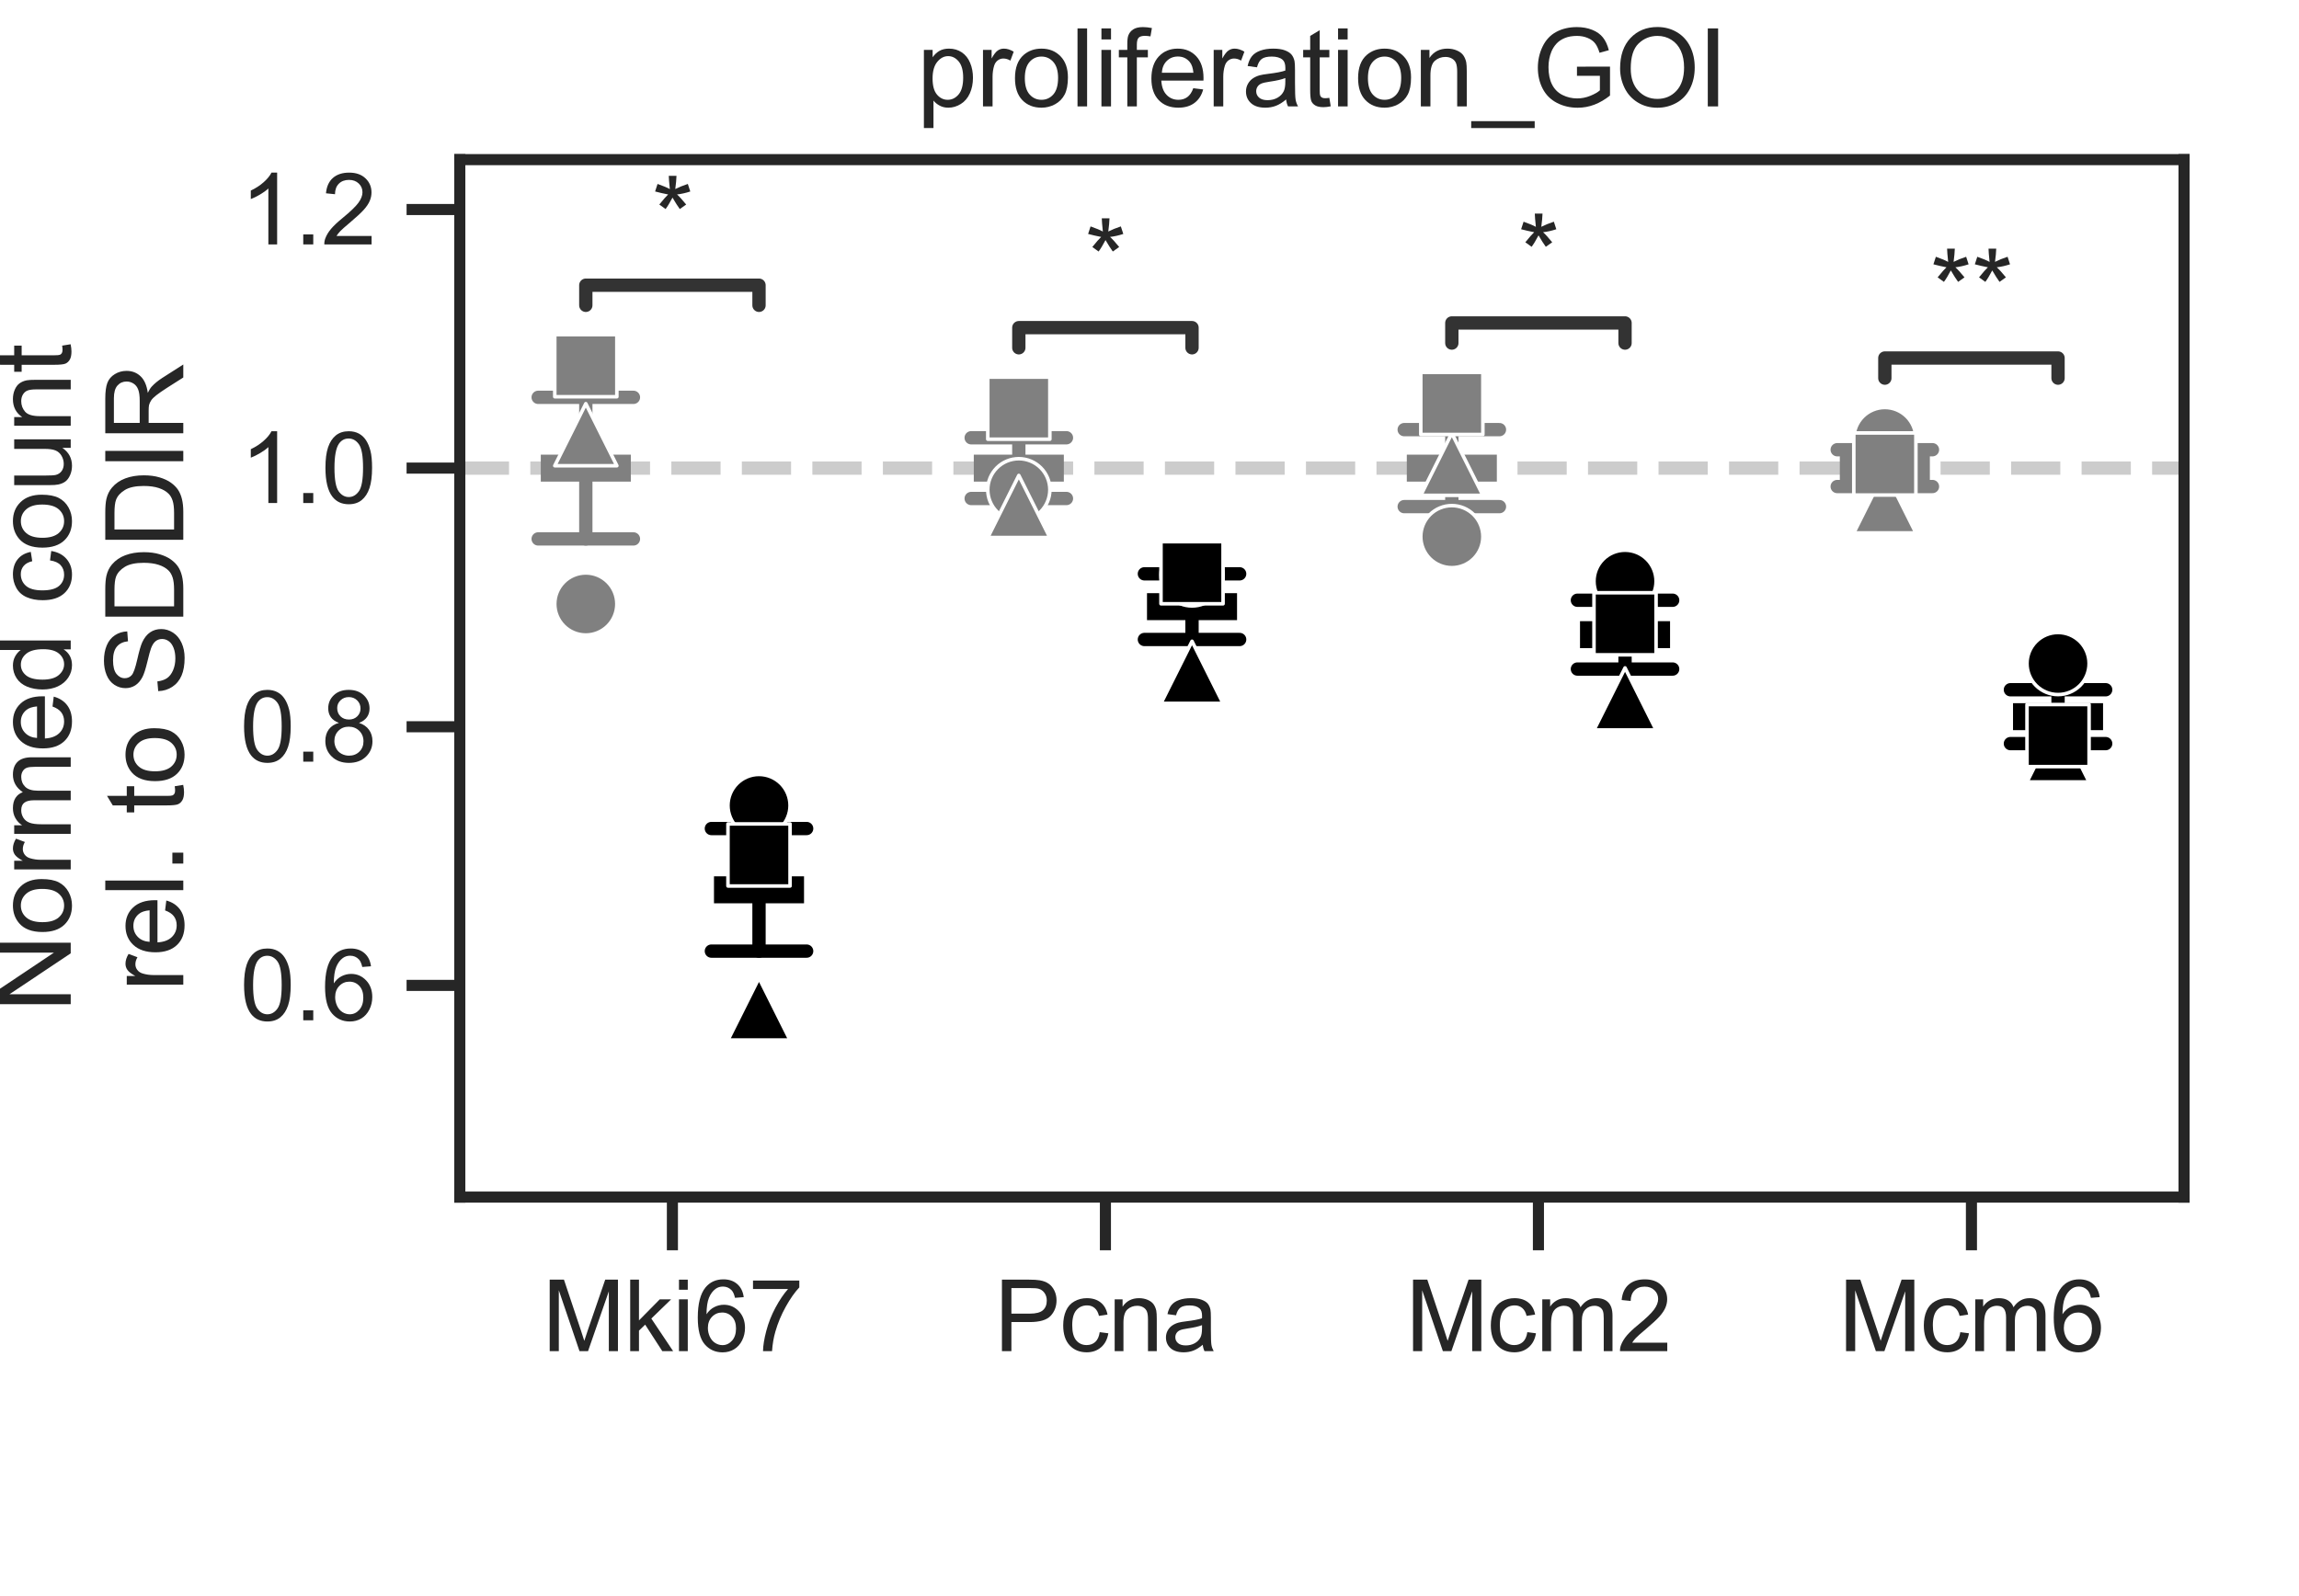 <?xml version="1.0" encoding="utf-8" standalone="no"?>
<!DOCTYPE svg PUBLIC "-//W3C//DTD SVG 1.1//EN"
  "http://www.w3.org/Graphics/SVG/1.1/DTD/svg11.dtd">
<svg xmlns:xlink="http://www.w3.org/1999/xlink" width="259.2pt" height="180pt" viewBox="0 0 259.2 180" xmlns="http://www.w3.org/2000/svg" version="1.1">
 <defs>
  <style type="text/css">*{stroke-linejoin: round; stroke-linecap: butt}</style>
 </defs>
 <g id="figure_1">
  <g id="patch_1">
   <path d="M 0 180 
L 259.2 180 
L 259.2 0 
L 0 0 
z
" style="fill: #ffffff"/>
  </g>
  <g id="axes_1">
   <g id="patch_2">
    <path d="M 51.84 135 
L 246.24 135 
L 246.24 18 
L 51.84 18 
z
" style="fill: #ffffff"/>
   </g>
   <g id="line2d_1">
    <path d="M 51.84 52.793 
L 246.24 52.793 
" clip-path="url(#pa72c88b1f4)" style="fill: none; stroke-dasharray: 5.55,2.4; stroke-dashoffset: 0; stroke: #cccccc; stroke-width: 1.5"/>
   </g>
   <g id="matplotlib.axis_1">
    <g id="xtick_1">
     <g id="line2d_2">
      <defs>
       <path id="m7957231c63" d="M 0 0 
L 0 6 
" style="stroke: #262626; stroke-width: 1.25"/>
      </defs>
      <g>
       <use xlink:href="#m7957231c63" x="75.81" y="135" style="fill: #262626; stroke: #262626; stroke-width: 1.25"/>
      </g>
     </g>
     <g id="text_1">
      <!-- Mki67 -->
      <g style="fill: #262626" transform="translate(61.14 152.374) scale(0.11 -0.11)">
       <defs>
        <path id="ArialMT-4d" d="M 475 0 
L 475 4581 
L 1388 4581 
L 2472 1338 
Q 2622 884 2691 659 
Q 2769 909 2934 1394 
L 4031 4581 
L 4847 4581 
L 4847 0 
L 4263 0 
L 4263 3834 
L 2931 0 
L 2384 0 
L 1059 3900 
L 1059 0 
L 475 0 
z
" transform="scale(0.016)"/>
        <path id="ArialMT-6b" d="M 425 0 
L 425 4581 
L 988 4581 
L 988 1969 
L 2319 3319 
L 3047 3319 
L 1778 2088 
L 3175 0 
L 2481 0 
L 1384 1697 
L 988 1316 
L 988 0 
L 425 0 
z
" transform="scale(0.016)"/>
        <path id="ArialMT-69" d="M 425 3934 
L 425 4581 
L 988 4581 
L 988 3934 
L 425 3934 
z
M 425 0 
L 425 3319 
L 988 3319 
L 988 0 
L 425 0 
z
" transform="scale(0.016)"/>
        <path id="ArialMT-36" d="M 3184 3459 
L 2625 3416 
Q 2550 3747 2413 3897 
Q 2184 4138 1850 4138 
Q 1581 4138 1378 3988 
Q 1113 3794 959 3422 
Q 806 3050 800 2363 
Q 1003 2672 1297 2822 
Q 1591 2972 1913 2972 
Q 2475 2972 2870 2558 
Q 3266 2144 3266 1488 
Q 3266 1056 3080 686 
Q 2894 316 2569 119 
Q 2244 -78 1831 -78 
Q 1128 -78 684 439 
Q 241 956 241 2144 
Q 241 3472 731 4075 
Q 1159 4600 1884 4600 
Q 2425 4600 2770 4297 
Q 3116 3994 3184 3459 
z
M 888 1484 
Q 888 1194 1011 928 
Q 1134 663 1356 523 
Q 1578 384 1822 384 
Q 2178 384 2434 671 
Q 2691 959 2691 1453 
Q 2691 1928 2437 2201 
Q 2184 2475 1800 2475 
Q 1419 2475 1153 2201 
Q 888 1928 888 1484 
z
" transform="scale(0.016)"/>
        <path id="ArialMT-37" d="M 303 3981 
L 303 4522 
L 3269 4522 
L 3269 4084 
Q 2831 3619 2401 2847 
Q 1972 2075 1738 1259 
Q 1569 684 1522 0 
L 944 0 
Q 953 541 1156 1306 
Q 1359 2072 1739 2783 
Q 2119 3494 2547 3981 
L 303 3981 
z
" transform="scale(0.016)"/>
       </defs>
       <use xlink:href="#ArialMT-4d"/>
       <use xlink:href="#ArialMT-6b" transform="translate(83.301 0)"/>
       <use xlink:href="#ArialMT-69" transform="translate(133.301 0)"/>
       <use xlink:href="#ArialMT-36" transform="translate(155.518 0)"/>
       <use xlink:href="#ArialMT-37" transform="translate(211.133 0)"/>
      </g>
     </g>
    </g>
    <g id="xtick_2">
     <g id="line2d_3">
      <g>
       <use xlink:href="#m7957231c63" x="124.63" y="135" style="fill: #262626; stroke: #262626; stroke-width: 1.25"/>
      </g>
     </g>
     <g id="text_2">
      <!-- Pcna -->
      <g style="fill: #262626" transform="translate(112.094 152.374) scale(0.11 -0.11)">
       <defs>
        <path id="ArialMT-50" d="M 494 0 
L 494 4581 
L 2222 4581 
Q 2678 4581 2919 4538 
Q 3256 4481 3484 4323 
Q 3713 4166 3852 3881 
Q 3991 3597 3991 3256 
Q 3991 2672 3619 2267 
Q 3247 1863 2275 1863 
L 1100 1863 
L 1100 0 
L 494 0 
z
M 1100 2403 
L 2284 2403 
Q 2872 2403 3119 2622 
Q 3366 2841 3366 3238 
Q 3366 3525 3220 3729 
Q 3075 3934 2838 4000 
Q 2684 4041 2272 4041 
L 1100 4041 
L 1100 2403 
z
" transform="scale(0.016)"/>
        <path id="ArialMT-63" d="M 2588 1216 
L 3141 1144 
Q 3050 572 2676 248 
Q 2303 -75 1759 -75 
Q 1078 -75 664 370 
Q 250 816 250 1647 
Q 250 2184 428 2587 
Q 606 2991 970 3192 
Q 1334 3394 1763 3394 
Q 2303 3394 2647 3120 
Q 2991 2847 3088 2344 
L 2541 2259 
Q 2463 2594 2264 2762 
Q 2066 2931 1784 2931 
Q 1359 2931 1093 2626 
Q 828 2322 828 1663 
Q 828 994 1084 691 
Q 1341 388 1753 388 
Q 2084 388 2306 591 
Q 2528 794 2588 1216 
z
" transform="scale(0.016)"/>
        <path id="ArialMT-6e" d="M 422 0 
L 422 3319 
L 928 3319 
L 928 2847 
Q 1294 3394 1984 3394 
Q 2284 3394 2536 3286 
Q 2788 3178 2913 3003 
Q 3038 2828 3088 2588 
Q 3119 2431 3119 2041 
L 3119 0 
L 2556 0 
L 2556 2019 
Q 2556 2363 2490 2533 
Q 2425 2703 2258 2804 
Q 2091 2906 1866 2906 
Q 1506 2906 1245 2678 
Q 984 2450 984 1813 
L 984 0 
L 422 0 
z
" transform="scale(0.016)"/>
        <path id="ArialMT-61" d="M 2588 409 
Q 2275 144 1986 34 
Q 1697 -75 1366 -75 
Q 819 -75 525 192 
Q 231 459 231 875 
Q 231 1119 342 1320 
Q 453 1522 633 1644 
Q 813 1766 1038 1828 
Q 1203 1872 1538 1913 
Q 2219 1994 2541 2106 
Q 2544 2222 2544 2253 
Q 2544 2597 2384 2738 
Q 2169 2928 1744 2928 
Q 1347 2928 1158 2789 
Q 969 2650 878 2297 
L 328 2372 
Q 403 2725 575 2942 
Q 747 3159 1072 3276 
Q 1397 3394 1825 3394 
Q 2250 3394 2515 3294 
Q 2781 3194 2906 3042 
Q 3031 2891 3081 2659 
Q 3109 2516 3109 2141 
L 3109 1391 
Q 3109 606 3145 398 
Q 3181 191 3288 0 
L 2700 0 
Q 2613 175 2588 409 
z
M 2541 1666 
Q 2234 1541 1622 1453 
Q 1275 1403 1131 1340 
Q 988 1278 909 1158 
Q 831 1038 831 891 
Q 831 666 1001 516 
Q 1172 366 1500 366 
Q 1825 366 2078 508 
Q 2331 650 2450 897 
Q 2541 1088 2541 1459 
L 2541 1666 
z
" transform="scale(0.016)"/>
       </defs>
       <use xlink:href="#ArialMT-50"/>
       <use xlink:href="#ArialMT-63" transform="translate(66.699 0)"/>
       <use xlink:href="#ArialMT-6e" transform="translate(116.699 0)"/>
       <use xlink:href="#ArialMT-61" transform="translate(172.314 0)"/>
      </g>
     </g>
    </g>
    <g id="xtick_3">
     <g id="line2d_4">
      <g>
       <use xlink:href="#m7957231c63" x="173.45" y="135" style="fill: #262626; stroke: #262626; stroke-width: 1.25"/>
      </g>
     </g>
     <g id="text_3">
      <!-- Mcm2 -->
      <g style="fill: #262626" transform="translate(158.479 152.374) scale(0.11 -0.11)">
       <defs>
        <path id="ArialMT-6d" d="M 422 0 
L 422 3319 
L 925 3319 
L 925 2853 
Q 1081 3097 1340 3245 
Q 1600 3394 1931 3394 
Q 2300 3394 2536 3241 
Q 2772 3088 2869 2813 
Q 3263 3394 3894 3394 
Q 4388 3394 4653 3120 
Q 4919 2847 4919 2278 
L 4919 0 
L 4359 0 
L 4359 2091 
Q 4359 2428 4304 2576 
Q 4250 2725 4106 2815 
Q 3963 2906 3769 2906 
Q 3419 2906 3187 2673 
Q 2956 2441 2956 1928 
L 2956 0 
L 2394 0 
L 2394 2156 
Q 2394 2531 2256 2718 
Q 2119 2906 1806 2906 
Q 1569 2906 1367 2781 
Q 1166 2656 1075 2415 
Q 984 2175 984 1722 
L 984 0 
L 422 0 
z
" transform="scale(0.016)"/>
        <path id="ArialMT-32" d="M 3222 541 
L 3222 0 
L 194 0 
Q 188 203 259 391 
Q 375 700 629 1000 
Q 884 1300 1366 1694 
Q 2113 2306 2375 2664 
Q 2638 3022 2638 3341 
Q 2638 3675 2398 3904 
Q 2159 4134 1775 4134 
Q 1369 4134 1125 3890 
Q 881 3647 878 3216 
L 300 3275 
Q 359 3922 746 4261 
Q 1134 4600 1788 4600 
Q 2447 4600 2831 4234 
Q 3216 3869 3216 3328 
Q 3216 3053 3103 2787 
Q 2991 2522 2730 2228 
Q 2469 1934 1863 1422 
Q 1356 997 1212 845 
Q 1069 694 975 541 
L 3222 541 
z
" transform="scale(0.016)"/>
       </defs>
       <use xlink:href="#ArialMT-4d"/>
       <use xlink:href="#ArialMT-63" transform="translate(83.301 0)"/>
       <use xlink:href="#ArialMT-6d" transform="translate(133.301 0)"/>
       <use xlink:href="#ArialMT-32" transform="translate(216.602 0)"/>
      </g>
     </g>
    </g>
    <g id="xtick_4">
     <g id="line2d_5">
      <g>
       <use xlink:href="#m7957231c63" x="222.27" y="135" style="fill: #262626; stroke: #262626; stroke-width: 1.25"/>
      </g>
     </g>
     <g id="text_4">
      <!-- Mcm6 -->
      <g style="fill: #262626" transform="translate(207.298 152.374) scale(0.11 -0.11)">
       <use xlink:href="#ArialMT-4d"/>
       <use xlink:href="#ArialMT-63" transform="translate(83.301 0)"/>
       <use xlink:href="#ArialMT-6d" transform="translate(133.301 0)"/>
       <use xlink:href="#ArialMT-36" transform="translate(216.602 0)"/>
      </g>
     </g>
    </g>
   </g>
   <g id="matplotlib.axis_2">
    <g id="ytick_1">
     <g id="line2d_6">
      <defs>
       <path id="mf93355a6d3" d="M 0 0 
L -6 0 
" style="stroke: #262626; stroke-width: 1.25"/>
      </defs>
      <g>
       <use xlink:href="#mf93355a6d3" x="51.84" y="111.125" style="fill: #262626; stroke: #262626; stroke-width: 1.25"/>
      </g>
     </g>
     <g id="text_5">
      <!-- 0.6 -->
      <g style="fill: #262626" transform="translate(27.05 115.062) scale(0.11 -0.11)">
       <defs>
        <path id="ArialMT-30" d="M 266 2259 
Q 266 3072 433 3567 
Q 600 4063 929 4331 
Q 1259 4600 1759 4600 
Q 2128 4600 2406 4451 
Q 2684 4303 2865 4023 
Q 3047 3744 3150 3342 
Q 3253 2941 3253 2259 
Q 3253 1453 3087 958 
Q 2922 463 2592 192 
Q 2263 -78 1759 -78 
Q 1097 -78 719 397 
Q 266 969 266 2259 
z
M 844 2259 
Q 844 1131 1108 757 
Q 1372 384 1759 384 
Q 2147 384 2411 759 
Q 2675 1134 2675 2259 
Q 2675 3391 2411 3762 
Q 2147 4134 1753 4134 
Q 1366 4134 1134 3806 
Q 844 3388 844 2259 
z
" transform="scale(0.016)"/>
        <path id="ArialMT-2e" d="M 581 0 
L 581 641 
L 1222 641 
L 1222 0 
L 581 0 
z
" transform="scale(0.016)"/>
       </defs>
       <use xlink:href="#ArialMT-30"/>
       <use xlink:href="#ArialMT-2e" transform="translate(55.615 0)"/>
       <use xlink:href="#ArialMT-36" transform="translate(83.398 0)"/>
      </g>
     </g>
    </g>
    <g id="ytick_2">
     <g id="line2d_7">
      <g>
       <use xlink:href="#mf93355a6d3" x="51.84" y="81.959" style="fill: #262626; stroke: #262626; stroke-width: 1.25"/>
      </g>
     </g>
     <g id="text_6">
      <!-- 0.8 -->
      <g style="fill: #262626" transform="translate(27.05 85.896) scale(0.11 -0.11)">
       <defs>
        <path id="ArialMT-38" d="M 1131 2484 
Q 781 2613 612 2850 
Q 444 3088 444 3419 
Q 444 3919 803 4259 
Q 1163 4600 1759 4600 
Q 2359 4600 2725 4251 
Q 3091 3903 3091 3403 
Q 3091 3084 2923 2848 
Q 2756 2613 2416 2484 
Q 2838 2347 3058 2040 
Q 3278 1734 3278 1309 
Q 3278 722 2862 322 
Q 2447 -78 1769 -78 
Q 1091 -78 675 323 
Q 259 725 259 1325 
Q 259 1772 486 2073 
Q 713 2375 1131 2484 
z
M 1019 3438 
Q 1019 3113 1228 2906 
Q 1438 2700 1772 2700 
Q 2097 2700 2305 2904 
Q 2513 3109 2513 3406 
Q 2513 3716 2298 3927 
Q 2084 4138 1766 4138 
Q 1444 4138 1231 3931 
Q 1019 3725 1019 3438 
z
M 838 1322 
Q 838 1081 952 856 
Q 1066 631 1291 507 
Q 1516 384 1775 384 
Q 2178 384 2440 643 
Q 2703 903 2703 1303 
Q 2703 1709 2433 1975 
Q 2163 2241 1756 2241 
Q 1359 2241 1098 1978 
Q 838 1716 838 1322 
z
" transform="scale(0.016)"/>
       </defs>
       <use xlink:href="#ArialMT-30"/>
       <use xlink:href="#ArialMT-2e" transform="translate(55.615 0)"/>
       <use xlink:href="#ArialMT-38" transform="translate(83.398 0)"/>
      </g>
     </g>
    </g>
    <g id="ytick_3">
     <g id="line2d_8">
      <g>
       <use xlink:href="#mf93355a6d3" x="51.84" y="52.793" style="fill: #262626; stroke: #262626; stroke-width: 1.25"/>
      </g>
     </g>
     <g id="text_7">
      <!-- 1.0 -->
      <g style="fill: #262626" transform="translate(27.05 56.729) scale(0.11 -0.11)">
       <defs>
        <path id="ArialMT-31" d="M 2384 0 
L 1822 0 
L 1822 3584 
Q 1619 3391 1289 3197 
Q 959 3003 697 2906 
L 697 3450 
Q 1169 3672 1522 3987 
Q 1875 4303 2022 4600 
L 2384 4600 
L 2384 0 
z
" transform="scale(0.016)"/>
       </defs>
       <use xlink:href="#ArialMT-31"/>
       <use xlink:href="#ArialMT-2e" transform="translate(55.615 0)"/>
       <use xlink:href="#ArialMT-30" transform="translate(83.398 0)"/>
      </g>
     </g>
    </g>
    <g id="ytick_4">
     <g id="line2d_9">
      <g>
       <use xlink:href="#mf93355a6d3" x="51.84" y="23.626" style="fill: #262626; stroke: #262626; stroke-width: 1.25"/>
      </g>
     </g>
     <g id="text_8">
      <!-- 1.2 -->
      <g style="fill: #262626" transform="translate(27.05 27.563) scale(0.11 -0.11)">
       <use xlink:href="#ArialMT-31"/>
       <use xlink:href="#ArialMT-2e" transform="translate(55.615 0)"/>
       <use xlink:href="#ArialMT-32" transform="translate(83.398 0)"/>
      </g>
     </g>
    </g>
    <g id="text_9">
     <!-- Normed count -->
     <g style="fill: #262626" transform="translate(7.973 114.182) rotate(-90) scale(0.12 -0.12)">
      <defs>
       <path id="ArialMT-4e" d="M 488 0 
L 488 4581 
L 1109 4581 
L 3516 984 
L 3516 4581 
L 4097 4581 
L 4097 0 
L 3475 0 
L 1069 3600 
L 1069 0 
L 488 0 
z
" transform="scale(0.016)"/>
       <path id="ArialMT-6f" d="M 213 1659 
Q 213 2581 725 3025 
Q 1153 3394 1769 3394 
Q 2453 3394 2887 2945 
Q 3322 2497 3322 1706 
Q 3322 1066 3130 698 
Q 2938 331 2570 128 
Q 2203 -75 1769 -75 
Q 1072 -75 642 372 
Q 213 819 213 1659 
z
M 791 1659 
Q 791 1022 1069 705 
Q 1347 388 1769 388 
Q 2188 388 2466 706 
Q 2744 1025 2744 1678 
Q 2744 2294 2464 2611 
Q 2184 2928 1769 2928 
Q 1347 2928 1069 2612 
Q 791 2297 791 1659 
z
" transform="scale(0.016)"/>
       <path id="ArialMT-72" d="M 416 0 
L 416 3319 
L 922 3319 
L 922 2816 
Q 1116 3169 1280 3281 
Q 1444 3394 1641 3394 
Q 1925 3394 2219 3213 
L 2025 2691 
Q 1819 2813 1613 2813 
Q 1428 2813 1281 2702 
Q 1134 2591 1072 2394 
Q 978 2094 978 1738 
L 978 0 
L 416 0 
z
" transform="scale(0.016)"/>
       <path id="ArialMT-65" d="M 2694 1069 
L 3275 997 
Q 3138 488 2766 206 
Q 2394 -75 1816 -75 
Q 1088 -75 661 373 
Q 234 822 234 1631 
Q 234 2469 665 2931 
Q 1097 3394 1784 3394 
Q 2450 3394 2872 2941 
Q 3294 2488 3294 1666 
Q 3294 1616 3291 1516 
L 816 1516 
Q 847 969 1125 678 
Q 1403 388 1819 388 
Q 2128 388 2347 550 
Q 2566 713 2694 1069 
z
M 847 1978 
L 2700 1978 
Q 2663 2397 2488 2606 
Q 2219 2931 1791 2931 
Q 1403 2931 1139 2672 
Q 875 2413 847 1978 
z
" transform="scale(0.016)"/>
       <path id="ArialMT-64" d="M 2575 0 
L 2575 419 
Q 2259 -75 1647 -75 
Q 1250 -75 917 144 
Q 584 363 401 755 
Q 219 1147 219 1656 
Q 219 2153 384 2558 
Q 550 2963 881 3178 
Q 1213 3394 1622 3394 
Q 1922 3394 2156 3267 
Q 2391 3141 2538 2938 
L 2538 4581 
L 3097 4581 
L 3097 0 
L 2575 0 
z
M 797 1656 
Q 797 1019 1065 703 
Q 1334 388 1700 388 
Q 2069 388 2326 689 
Q 2584 991 2584 1609 
Q 2584 2291 2321 2609 
Q 2059 2928 1675 2928 
Q 1300 2928 1048 2622 
Q 797 2316 797 1656 
z
" transform="scale(0.016)"/>
       <path id="ArialMT-20" transform="scale(0.016)"/>
       <path id="ArialMT-75" d="M 2597 0 
L 2597 488 
Q 2209 -75 1544 -75 
Q 1250 -75 995 37 
Q 741 150 617 320 
Q 494 491 444 738 
Q 409 903 409 1263 
L 409 3319 
L 972 3319 
L 972 1478 
Q 972 1038 1006 884 
Q 1059 663 1231 536 
Q 1403 409 1656 409 
Q 1909 409 2131 539 
Q 2353 669 2445 892 
Q 2538 1116 2538 1541 
L 2538 3319 
L 3100 3319 
L 3100 0 
L 2597 0 
z
" transform="scale(0.016)"/>
       <path id="ArialMT-74" d="M 1650 503 
L 1731 6 
Q 1494 -44 1306 -44 
Q 1000 -44 831 53 
Q 663 150 594 308 
Q 525 466 525 972 
L 525 2881 
L 113 2881 
L 113 3319 
L 525 3319 
L 525 4141 
L 1084 4478 
L 1084 3319 
L 1650 3319 
L 1650 2881 
L 1084 2881 
L 1084 941 
Q 1084 700 1114 631 
Q 1144 563 1211 522 
Q 1278 481 1403 481 
Q 1497 481 1650 503 
z
" transform="scale(0.016)"/>
      </defs>
      <use xlink:href="#ArialMT-4e"/>
      <use xlink:href="#ArialMT-6f" transform="translate(72.217 0)"/>
      <use xlink:href="#ArialMT-72" transform="translate(127.832 0)"/>
      <use xlink:href="#ArialMT-6d" transform="translate(161.133 0)"/>
      <use xlink:href="#ArialMT-65" transform="translate(244.434 0)"/>
      <use xlink:href="#ArialMT-64" transform="translate(300.049 0)"/>
      <use xlink:href="#ArialMT-20" transform="translate(355.664 0)"/>
      <use xlink:href="#ArialMT-63" transform="translate(383.447 0)"/>
      <use xlink:href="#ArialMT-6f" transform="translate(433.447 0)"/>
      <use xlink:href="#ArialMT-75" transform="translate(489.062 0)"/>
      <use xlink:href="#ArialMT-6e" transform="translate(544.678 0)"/>
      <use xlink:href="#ArialMT-74" transform="translate(600.293 0)"/>
     </g>
     <!-- rel. to SDDIR -->
     <g style="fill: #262626" transform="translate(20.665 111.84) rotate(-90) scale(0.12 -0.12)">
      <defs>
       <path id="ArialMT-6c" d="M 409 0 
L 409 4581 
L 972 4581 
L 972 0 
L 409 0 
z
" transform="scale(0.016)"/>
       <path id="ArialMT-53" d="M 288 1472 
L 859 1522 
Q 900 1178 1048 958 
Q 1197 738 1509 602 
Q 1822 466 2213 466 
Q 2559 466 2825 569 
Q 3091 672 3220 851 
Q 3350 1031 3350 1244 
Q 3350 1459 3225 1620 
Q 3100 1781 2813 1891 
Q 2628 1963 1997 2114 
Q 1366 2266 1113 2400 
Q 784 2572 623 2826 
Q 463 3081 463 3397 
Q 463 3744 659 4045 
Q 856 4347 1234 4503 
Q 1613 4659 2075 4659 
Q 2584 4659 2973 4495 
Q 3363 4331 3572 4012 
Q 3781 3694 3797 3291 
L 3216 3247 
Q 3169 3681 2898 3903 
Q 2628 4125 2100 4125 
Q 1550 4125 1298 3923 
Q 1047 3722 1047 3438 
Q 1047 3191 1225 3031 
Q 1400 2872 2139 2705 
Q 2878 2538 3153 2413 
Q 3553 2228 3743 1945 
Q 3934 1663 3934 1294 
Q 3934 928 3725 604 
Q 3516 281 3123 101 
Q 2731 -78 2241 -78 
Q 1619 -78 1198 103 
Q 778 284 539 648 
Q 300 1013 288 1472 
z
" transform="scale(0.016)"/>
       <path id="ArialMT-44" d="M 494 0 
L 494 4581 
L 2072 4581 
Q 2606 4581 2888 4516 
Q 3281 4425 3559 4188 
Q 3922 3881 4101 3404 
Q 4281 2928 4281 2316 
Q 4281 1794 4159 1391 
Q 4038 988 3847 723 
Q 3656 459 3429 307 
Q 3203 156 2883 78 
Q 2563 0 2147 0 
L 494 0 
z
M 1100 541 
L 2078 541 
Q 2531 541 2789 625 
Q 3047 709 3200 863 
Q 3416 1078 3536 1442 
Q 3656 1806 3656 2325 
Q 3656 3044 3420 3430 
Q 3184 3816 2847 3947 
Q 2603 4041 2063 4041 
L 1100 4041 
L 1100 541 
z
" transform="scale(0.016)"/>
       <path id="ArialMT-49" d="M 597 0 
L 597 4581 
L 1203 4581 
L 1203 0 
L 597 0 
z
" transform="scale(0.016)"/>
       <path id="ArialMT-52" d="M 503 0 
L 503 4581 
L 2534 4581 
Q 3147 4581 3465 4457 
Q 3784 4334 3975 4021 
Q 4166 3709 4166 3331 
Q 4166 2844 3850 2509 
Q 3534 2175 2875 2084 
Q 3116 1969 3241 1856 
Q 3506 1613 3744 1247 
L 4541 0 
L 3778 0 
L 3172 953 
Q 2906 1366 2734 1584 
Q 2563 1803 2427 1890 
Q 2291 1978 2150 2013 
Q 2047 2034 1813 2034 
L 1109 2034 
L 1109 0 
L 503 0 
z
M 1109 2559 
L 2413 2559 
Q 2828 2559 3062 2645 
Q 3297 2731 3419 2920 
Q 3541 3109 3541 3331 
Q 3541 3656 3305 3865 
Q 3069 4075 2559 4075 
L 1109 4075 
L 1109 2559 
z
" transform="scale(0.016)"/>
      </defs>
      <use xlink:href="#ArialMT-72"/>
      <use xlink:href="#ArialMT-65" transform="translate(33.301 0)"/>
      <use xlink:href="#ArialMT-6c" transform="translate(88.916 0)"/>
      <use xlink:href="#ArialMT-2e" transform="translate(111.133 0)"/>
      <use xlink:href="#ArialMT-20" transform="translate(138.916 0)"/>
      <use xlink:href="#ArialMT-74" transform="translate(166.699 0)"/>
      <use xlink:href="#ArialMT-6f" transform="translate(194.482 0)"/>
      <use xlink:href="#ArialMT-20" transform="translate(250.098 0)"/>
      <use xlink:href="#ArialMT-53" transform="translate(277.881 0)"/>
      <use xlink:href="#ArialMT-44" transform="translate(344.58 0)"/>
      <use xlink:href="#ArialMT-44" transform="translate(416.797 0)"/>
      <use xlink:href="#ArialMT-49" transform="translate(489.014 0)"/>
      <use xlink:href="#ArialMT-52" transform="translate(516.797 0)"/>
     </g>
    </g>
   </g>
   <g id="line2d_10">
    <path d="M 66.047 60.776 
L 66.047 44.809 
" clip-path="url(#pa72c88b1f4)" style="fill: none; stroke: #808080; stroke-width: 1.5; stroke-linecap: round"/>
   </g>
   <g id="line2d_11">
    <path d="M 60.676 60.776 
L 71.417 60.776 
" clip-path="url(#pa72c88b1f4)" style="fill: none; stroke: #808080; stroke-width: 1.5; stroke-linecap: round"/>
   </g>
   <g id="line2d_12">
    <path d="M 60.676 44.809 
L 71.417 44.809 
" clip-path="url(#pa72c88b1f4)" style="fill: none; stroke: #808080; stroke-width: 1.5; stroke-linecap: round"/>
   </g>
   <g id="line2d_13">
    <path d="M 114.866 56.218 
L 114.866 49.368 
" clip-path="url(#pa72c88b1f4)" style="fill: none; stroke: #808080; stroke-width: 1.5; stroke-linecap: round"/>
   </g>
   <g id="line2d_14">
    <path d="M 109.496 56.218 
L 120.236 56.218 
" clip-path="url(#pa72c88b1f4)" style="fill: none; stroke: #808080; stroke-width: 1.5; stroke-linecap: round"/>
   </g>
   <g id="line2d_15">
    <path d="M 109.496 49.368 
L 120.236 49.368 
" clip-path="url(#pa72c88b1f4)" style="fill: none; stroke: #808080; stroke-width: 1.5; stroke-linecap: round"/>
   </g>
   <g id="line2d_16">
    <path d="M 163.686 57.134 
L 163.686 48.451 
" clip-path="url(#pa72c88b1f4)" style="fill: none; stroke: #808080; stroke-width: 1.5; stroke-linecap: round"/>
   </g>
   <g id="line2d_17">
    <path d="M 158.316 57.134 
L 169.056 57.134 
" clip-path="url(#pa72c88b1f4)" style="fill: none; stroke: #808080; stroke-width: 1.5; stroke-linecap: round"/>
   </g>
   <g id="line2d_18">
    <path d="M 158.316 48.451 
L 169.056 48.451 
" clip-path="url(#pa72c88b1f4)" style="fill: none; stroke: #808080; stroke-width: 1.5; stroke-linecap: round"/>
   </g>
   <g id="line2d_19">
    <path d="M 212.506 54.868 
L 212.506 50.717 
" clip-path="url(#pa72c88b1f4)" style="fill: none; stroke: #808080; stroke-width: 1.5; stroke-linecap: round"/>
   </g>
   <g id="line2d_20">
    <path d="M 207.135 54.868 
L 217.876 54.868 
" clip-path="url(#pa72c88b1f4)" style="fill: none; stroke: #808080; stroke-width: 1.5; stroke-linecap: round"/>
   </g>
   <g id="line2d_21">
    <path d="M 207.135 50.717 
L 217.876 50.717 
" clip-path="url(#pa72c88b1f4)" style="fill: none; stroke: #808080; stroke-width: 1.5; stroke-linecap: round"/>
   </g>
   <g id="PathCollection_1">
    <defs>
     <path id="m1493bd4bc5" d="M 5.076 0 
L -5.076 -0 
" style="stroke: #808080; stroke-width: 3.038"/>
    </defs>
    <g clip-path="url(#pa72c88b1f4)">
     <use xlink:href="#m1493bd4bc5" x="66.047" y="52.793" style="fill: #808080; stroke: #808080; stroke-width: 3.038"/>
     <use xlink:href="#m1493bd4bc5" x="114.866" y="52.793" style="fill: #808080; stroke: #808080; stroke-width: 3.038"/>
     <use xlink:href="#m1493bd4bc5" x="163.686" y="52.793" style="fill: #808080; stroke: #808080; stroke-width: 3.038"/>
     <use xlink:href="#m1493bd4bc5" x="212.506" y="52.793" style="fill: #808080; stroke: #808080; stroke-width: 3.038"/>
    </g>
   </g>
   <g id="line2d_22">
    <path d="M 85.574 107.261 
L 85.574 93.437 
" clip-path="url(#pa72c88b1f4)" style="fill: none; stroke: #000000; stroke-width: 1.5; stroke-linecap: round"/>
   </g>
   <g id="line2d_23">
    <path d="M 80.204 107.261 
L 90.945 107.261 
" clip-path="url(#pa72c88b1f4)" style="fill: none; stroke: #000000; stroke-width: 1.5; stroke-linecap: round"/>
   </g>
   <g id="line2d_24">
    <path d="M 80.204 93.437 
L 90.945 93.437 
" clip-path="url(#pa72c88b1f4)" style="fill: none; stroke: #000000; stroke-width: 1.5; stroke-linecap: round"/>
   </g>
   <g id="line2d_25">
    <path d="M 134.394 72.118 
L 134.394 64.713 
" clip-path="url(#pa72c88b1f4)" style="fill: none; stroke: #000000; stroke-width: 1.5; stroke-linecap: round"/>
   </g>
   <g id="line2d_26">
    <path d="M 129.024 72.118 
L 139.764 72.118 
" clip-path="url(#pa72c88b1f4)" style="fill: none; stroke: #000000; stroke-width: 1.5; stroke-linecap: round"/>
   </g>
   <g id="line2d_27">
    <path d="M 129.024 64.713 
L 139.764 64.713 
" clip-path="url(#pa72c88b1f4)" style="fill: none; stroke: #000000; stroke-width: 1.5; stroke-linecap: round"/>
   </g>
   <g id="line2d_28">
    <path d="M 183.214 75.452 
L 183.214 67.692 
" clip-path="url(#pa72c88b1f4)" style="fill: none; stroke: #000000; stroke-width: 1.5; stroke-linecap: round"/>
   </g>
   <g id="line2d_29">
    <path d="M 177.844 75.452 
L 188.584 75.452 
" clip-path="url(#pa72c88b1f4)" style="fill: none; stroke: #000000; stroke-width: 1.5; stroke-linecap: round"/>
   </g>
   <g id="line2d_30">
    <path d="M 177.844 67.692 
L 188.584 67.692 
" clip-path="url(#pa72c88b1f4)" style="fill: none; stroke: #000000; stroke-width: 1.5; stroke-linecap: round"/>
   </g>
   <g id="line2d_31">
    <path d="M 232.033 83.86 
L 232.033 77.785 
" clip-path="url(#pa72c88b1f4)" style="fill: none; stroke: #000000; stroke-width: 1.5; stroke-linecap: round"/>
   </g>
   <g id="line2d_32">
    <path d="M 226.663 83.86 
L 237.404 83.86 
" clip-path="url(#pa72c88b1f4)" style="fill: none; stroke: #000000; stroke-width: 1.5; stroke-linecap: round"/>
   </g>
   <g id="line2d_33">
    <path d="M 226.663 77.785 
L 237.404 77.785 
" clip-path="url(#pa72c88b1f4)" style="fill: none; stroke: #000000; stroke-width: 1.5; stroke-linecap: round"/>
   </g>
   <g id="PathCollection_2">
    <defs>
     <path id="ma771bd867c" d="M 5.076 0 
L -5.076 -0 
" style="stroke: #000000; stroke-width: 3.038"/>
    </defs>
    <g clip-path="url(#pa72c88b1f4)">
     <use xlink:href="#ma771bd867c" x="85.574" y="100.349" style="stroke: #000000; stroke-width: 3.038"/>
     <use xlink:href="#ma771bd867c" x="134.394" y="68.416" style="stroke: #000000; stroke-width: 3.038"/>
     <use xlink:href="#ma771bd867c" x="183.214" y="71.572" style="stroke: #000000; stroke-width: 3.038"/>
     <use xlink:href="#ma771bd867c" x="232.033" y="80.822" style="stroke: #000000; stroke-width: 3.038"/>
    </g>
   </g>
   <g id="line2d_34">
    <path d="M 114.866 39.221 
L 114.866 36.951 
L 134.394 36.951 
L 134.394 39.221 
" clip-path="url(#pa72c88b1f4)" style="fill: none; stroke: #333333; stroke-width: 1.5; stroke-linecap: round"/>
   </g>
   <g id="line2d_35">
    <path d="M 66.047 34.432 
L 66.047 32.162 
L 85.574 32.162 
L 85.574 34.432 
" clip-path="url(#pa72c88b1f4)" style="fill: none; stroke: #333333; stroke-width: 1.5; stroke-linecap: round"/>
   </g>
   <g id="line2d_36">
    <path d="M 163.686 38.69 
L 163.686 36.42 
L 183.214 36.42 
L 183.214 38.69 
" clip-path="url(#pa72c88b1f4)" style="fill: none; stroke: #333333; stroke-width: 1.5; stroke-linecap: round"/>
   </g>
   <g id="line2d_37">
    <path d="M 212.506 42.645 
L 212.506 40.375 
L 232.033 40.375 
L 232.033 42.645 
" clip-path="url(#pa72c88b1f4)" style="fill: none; stroke: #333333; stroke-width: 1.5; stroke-linecap: round"/>
   </g>
   <g id="patch_3">
    <path d="M 51.84 135 
L 51.84 18 
" style="fill: none; stroke: #262626; stroke-width: 1.25; stroke-linejoin: miter; stroke-linecap: square"/>
   </g>
   <g id="patch_4">
    <path d="M 246.24 135 
L 246.24 18 
" style="fill: none; stroke: #262626; stroke-width: 1.25; stroke-linejoin: miter; stroke-linecap: square"/>
   </g>
   <g id="patch_5">
    <path d="M 51.84 135 
L 246.24 135 
" style="fill: none; stroke: #262626; stroke-width: 1.25; stroke-linejoin: miter; stroke-linecap: square"/>
   </g>
   <g id="patch_6">
    <path d="M 51.84 18 
L 246.24 18 
" style="fill: none; stroke: #262626; stroke-width: 1.25; stroke-linejoin: miter; stroke-linecap: square"/>
   </g>
   <g id="PathCollection_3">
    <defs>
     <path id="m309272714b" d="M 0 3.5 
C 0.928 3.5 1.819 3.131 2.475 2.475 
C 3.131 1.819 3.5 0.928 3.5 0 
C 3.5 -0.928 3.131 -1.819 2.475 -2.475 
C 1.819 -3.131 0.928 -3.5 0 -3.5 
C -0.928 -3.5 -1.819 -3.131 -2.475 -2.475 
C -3.131 -1.819 -3.5 -0.928 -3.5 0 
C -3.5 0.928 -3.131 1.819 -2.475 2.475 
C -1.819 3.131 -0.928 3.5 0 3.5 
z
" style="stroke: #ffffff; stroke-width: 0.4"/>
    </defs>
    <g clip-path="url(#pa72c88b1f4)">
     <use xlink:href="#m309272714b" x="66.047" y="68.114" style="fill: #808080; stroke: #ffffff; stroke-width: 0.4"/>
    </g>
   </g>
   <g id="PathCollection_4">
    <defs>
     <path id="m81746d99f9" d="M 0 3.5 
C 0.928 3.5 1.819 3.131 2.475 2.475 
C 3.131 1.819 3.5 0.928 3.5 0 
C 3.5 -0.928 3.131 -1.819 2.475 -2.475 
C 1.819 -3.131 0.928 -3.5 0 -3.5 
C -0.928 -3.5 -1.819 -3.131 -2.475 -2.475 
C -3.131 -1.819 -3.5 -0.928 -3.5 0 
C -3.5 0.928 -3.131 1.819 -2.475 2.475 
C -1.819 3.131 -0.928 3.5 0 3.5 
z
" style="stroke: #ffffff; stroke-width: 0.4"/>
    </defs>
    <g clip-path="url(#pa72c88b1f4)">
     <use xlink:href="#m81746d99f9" x="85.574" y="90.837" style="stroke: #ffffff; stroke-width: 0.4"/>
    </g>
   </g>
   <g id="PathCollection_5">
    <g clip-path="url(#pa72c88b1f4)">
     <use xlink:href="#m309272714b" x="114.866" y="55.23" style="fill: #808080; stroke: #ffffff; stroke-width: 0.4"/>
    </g>
   </g>
   <g id="PathCollection_6">
    <g clip-path="url(#pa72c88b1f4)">
     <use xlink:href="#m81746d99f9" x="134.394" y="64.837" style="stroke: #ffffff; stroke-width: 0.4"/>
    </g>
   </g>
   <g id="PathCollection_7">
    <g clip-path="url(#pa72c88b1f4)">
     <use xlink:href="#m309272714b" x="163.686" y="60.519" style="fill: #808080; stroke: #ffffff; stroke-width: 0.4"/>
    </g>
   </g>
   <g id="PathCollection_8">
    <g clip-path="url(#pa72c88b1f4)">
     <use xlink:href="#m81746d99f9" x="183.214" y="65.55" style="stroke: #ffffff; stroke-width: 0.4"/>
    </g>
   </g>
   <g id="PathCollection_9">
    <g clip-path="url(#pa72c88b1f4)">
     <use xlink:href="#m309272714b" x="212.506" y="49.454" style="fill: #808080; stroke: #ffffff; stroke-width: 0.4"/>
    </g>
   </g>
   <g id="PathCollection_10">
    <g clip-path="url(#pa72c88b1f4)">
     <use xlink:href="#m81746d99f9" x="232.033" y="74.83" style="stroke: #ffffff; stroke-width: 0.4"/>
    </g>
   </g>
   <g id="PathCollection_11">
    <defs>
     <path id="m5b6098795c" d="M 0 -3.5 
L -3.5 3.5 
L 3.5 3.5 
z
" style="stroke: #ffffff; stroke-width: 0.4"/>
    </defs>
    <g clip-path="url(#pa72c88b1f4)">
     <use xlink:href="#m5b6098795c" x="66.047" y="49.023" style="fill: #808080; stroke: #ffffff; stroke-width: 0.4"/>
    </g>
   </g>
   <g id="PathCollection_12">
    <defs>
     <path id="m36fdcf5645" d="M 0 -3.5 
L -3.5 3.5 
L 3.5 3.5 
z
" style="stroke: #ffffff; stroke-width: 0.4"/>
    </defs>
    <g clip-path="url(#pa72c88b1f4)">
     <use xlink:href="#m36fdcf5645" x="85.574" y="113.792" style="stroke: #ffffff; stroke-width: 0.4"/>
    </g>
   </g>
   <g id="PathCollection_13">
    <g clip-path="url(#pa72c88b1f4)">
     <use xlink:href="#m5b6098795c" x="114.866" y="57.118" style="fill: #808080; stroke: #ffffff; stroke-width: 0.4"/>
    </g>
   </g>
   <g id="PathCollection_14">
    <g clip-path="url(#pa72c88b1f4)">
     <use xlink:href="#m36fdcf5645" x="134.394" y="75.819" style="stroke: #ffffff; stroke-width: 0.4"/>
    </g>
   </g>
   <g id="PathCollection_15">
    <g clip-path="url(#pa72c88b1f4)">
     <use xlink:href="#m5b6098795c" x="163.686" y="52.36" style="fill: #808080; stroke: #ffffff; stroke-width: 0.4"/>
    </g>
   </g>
   <g id="PathCollection_16">
    <g clip-path="url(#pa72c88b1f4)">
     <use xlink:href="#m36fdcf5645" x="183.214" y="78.821" style="stroke: #ffffff; stroke-width: 0.4"/>
    </g>
   </g>
   <g id="PathCollection_17">
    <g clip-path="url(#pa72c88b1f4)">
     <use xlink:href="#m5b6098795c" x="212.506" y="56.597" style="fill: #808080; stroke: #ffffff; stroke-width: 0.4"/>
    </g>
   </g>
   <g id="PathCollection_18">
    <g clip-path="url(#pa72c88b1f4)">
     <use xlink:href="#m36fdcf5645" x="232.033" y="84.683" style="stroke: #ffffff; stroke-width: 0.4"/>
    </g>
   </g>
   <g id="PathCollection_19">
    <defs>
     <path id="m4be5ced11c" d="M -3.5 3.5 
L 3.5 3.5 
L 3.5 -3.5 
L -3.5 -3.5 
z
" style="stroke: #ffffff; stroke-width: 0.4"/>
    </defs>
    <g clip-path="url(#pa72c88b1f4)">
     <use xlink:href="#m4be5ced11c" x="66.047" y="41.241" style="fill: #808080; stroke: #ffffff; stroke-width: 0.4"/>
    </g>
   </g>
   <g id="PathCollection_20">
    <defs>
     <path id="mb0c9b60991" d="M -3.5 3.5 
L 3.5 3.5 
L 3.5 -3.5 
L -3.5 -3.5 
z
" style="stroke: #ffffff; stroke-width: 0.4"/>
    </defs>
    <g clip-path="url(#pa72c88b1f4)">
     <use xlink:href="#mb0c9b60991" x="85.574" y="96.417" style="stroke: #ffffff; stroke-width: 0.4"/>
    </g>
   </g>
   <g id="PathCollection_21">
    <g clip-path="url(#pa72c88b1f4)">
     <use xlink:href="#m4be5ced11c" x="114.866" y="46.03" style="fill: #808080; stroke: #ffffff; stroke-width: 0.4"/>
    </g>
   </g>
   <g id="PathCollection_22">
    <g clip-path="url(#pa72c88b1f4)">
     <use xlink:href="#mb0c9b60991" x="134.394" y="64.591" style="stroke: #ffffff; stroke-width: 0.4"/>
    </g>
   </g>
   <g id="PathCollection_23">
    <g clip-path="url(#pa72c88b1f4)">
     <use xlink:href="#m4be5ced11c" x="163.686" y="45.499" style="fill: #808080; stroke: #ffffff; stroke-width: 0.4"/>
    </g>
   </g>
   <g id="PathCollection_24">
    <g clip-path="url(#pa72c88b1f4)">
     <use xlink:href="#mb0c9b60991" x="183.214" y="70.345" style="stroke: #ffffff; stroke-width: 0.4"/>
    </g>
   </g>
   <g id="PathCollection_25">
    <g clip-path="url(#pa72c88b1f4)">
     <use xlink:href="#m4be5ced11c" x="212.506" y="52.327" style="fill: #808080; stroke: #ffffff; stroke-width: 0.4"/>
    </g>
   </g>
   <g id="PathCollection_26">
    <g clip-path="url(#pa72c88b1f4)">
     <use xlink:href="#mb0c9b60991" x="232.033" y="82.953" style="stroke: #ffffff; stroke-width: 0.4"/>
    </g>
   </g>
   <g id="text_10">
    <!-- * -->
    <g style="fill: #262626" transform="translate(122.295 33.566) scale(0.12 -0.12)">
     <defs>
      <path id="ArialMT-2a" d="M 200 3741 
L 344 4184 
Q 841 4009 1066 3881 
Q 1006 4447 1003 4659 
L 1456 4659 
Q 1447 4350 1384 3884 
Q 1706 4047 2122 4184 
L 2266 3741 
Q 1869 3609 1488 3566 
Q 1678 3400 2025 2975 
L 1650 2709 
Q 1469 2956 1222 3381 
Q 991 2941 816 2709 
L 447 2975 
Q 809 3422 966 3566 
Q 563 3644 200 3741 
z
" transform="scale(0.016)"/>
     </defs>
     <use xlink:href="#ArialMT-2a"/>
    </g>
   </g>
   <g id="text_11">
    <!-- * -->
    <g style="fill: #262626" transform="translate(73.475 28.777) scale(0.12 -0.12)">
     <use xlink:href="#ArialMT-2a"/>
    </g>
   </g>
   <g id="text_12">
    <!-- * -->
    <g style="fill: #262626" transform="translate(171.115 33.035) scale(0.12 -0.12)">
     <use xlink:href="#ArialMT-2a"/>
    </g>
   </g>
   <g id="text_13">
    <!-- ** -->
    <g style="fill: #262626" transform="translate(217.599 36.99) scale(0.12 -0.12)">
     <use xlink:href="#ArialMT-2a"/>
     <use xlink:href="#ArialMT-2a" transform="translate(38.916 0)"/>
    </g>
   </g>
   <g id="text_14">
    <!-- proliferation_GOI -->
    <g style="fill: #262626" transform="translate(103.355 12) scale(0.12 -0.12)">
     <defs>
      <path id="ArialMT-70" d="M 422 -1272 
L 422 3319 
L 934 3319 
L 934 2888 
Q 1116 3141 1344 3267 
Q 1572 3394 1897 3394 
Q 2322 3394 2647 3175 
Q 2972 2956 3137 2557 
Q 3303 2159 3303 1684 
Q 3303 1175 3120 767 
Q 2938 359 2589 142 
Q 2241 -75 1856 -75 
Q 1575 -75 1351 44 
Q 1128 163 984 344 
L 984 -1272 
L 422 -1272 
z
M 931 1641 
Q 931 1000 1190 694 
Q 1450 388 1819 388 
Q 2194 388 2461 705 
Q 2728 1022 2728 1688 
Q 2728 2322 2467 2637 
Q 2206 2953 1844 2953 
Q 1484 2953 1207 2617 
Q 931 2281 931 1641 
z
" transform="scale(0.016)"/>
      <path id="ArialMT-66" d="M 556 0 
L 556 2881 
L 59 2881 
L 59 3319 
L 556 3319 
L 556 3672 
Q 556 4006 616 4169 
Q 697 4388 901 4523 
Q 1106 4659 1475 4659 
Q 1713 4659 2000 4603 
L 1916 4113 
Q 1741 4144 1584 4144 
Q 1328 4144 1222 4034 
Q 1116 3925 1116 3625 
L 1116 3319 
L 1763 3319 
L 1763 2881 
L 1116 2881 
L 1116 0 
L 556 0 
z
" transform="scale(0.016)"/>
      <path id="ArialMT-5f" d="M -97 -1272 
L -97 -866 
L 3631 -866 
L 3631 -1272 
L -97 -1272 
z
" transform="scale(0.016)"/>
      <path id="ArialMT-47" d="M 2638 1797 
L 2638 2334 
L 4578 2338 
L 4578 638 
Q 4131 281 3656 101 
Q 3181 -78 2681 -78 
Q 2006 -78 1454 211 
Q 903 500 622 1047 
Q 341 1594 341 2269 
Q 341 2938 620 3517 
Q 900 4097 1425 4378 
Q 1950 4659 2634 4659 
Q 3131 4659 3532 4498 
Q 3934 4338 4162 4050 
Q 4391 3763 4509 3300 
L 3963 3150 
Q 3859 3500 3706 3700 
Q 3553 3900 3268 4020 
Q 2984 4141 2638 4141 
Q 2222 4141 1919 4014 
Q 1616 3888 1430 3681 
Q 1244 3475 1141 3228 
Q 966 2803 966 2306 
Q 966 1694 1177 1281 
Q 1388 869 1791 669 
Q 2194 469 2647 469 
Q 3041 469 3416 620 
Q 3791 772 3984 944 
L 3984 1797 
L 2638 1797 
z
" transform="scale(0.016)"/>
      <path id="ArialMT-4f" d="M 309 2231 
Q 309 3372 921 4017 
Q 1534 4663 2503 4663 
Q 3138 4663 3647 4359 
Q 4156 4056 4423 3514 
Q 4691 2972 4691 2284 
Q 4691 1588 4409 1038 
Q 4128 488 3612 205 
Q 3097 -78 2500 -78 
Q 1853 -78 1343 234 
Q 834 547 571 1087 
Q 309 1628 309 2231 
z
M 934 2222 
Q 934 1394 1379 917 
Q 1825 441 2497 441 
Q 3181 441 3623 922 
Q 4066 1403 4066 2288 
Q 4066 2847 3877 3264 
Q 3688 3681 3323 3911 
Q 2959 4141 2506 4141 
Q 1863 4141 1398 3698 
Q 934 3256 934 2222 
z
" transform="scale(0.016)"/>
     </defs>
     <use xlink:href="#ArialMT-70"/>
     <use xlink:href="#ArialMT-72" transform="translate(55.615 0)"/>
     <use xlink:href="#ArialMT-6f" transform="translate(88.916 0)"/>
     <use xlink:href="#ArialMT-6c" transform="translate(144.531 0)"/>
     <use xlink:href="#ArialMT-69" transform="translate(166.748 0)"/>
     <use xlink:href="#ArialMT-66" transform="translate(188.965 0)"/>
     <use xlink:href="#ArialMT-65" transform="translate(216.748 0)"/>
     <use xlink:href="#ArialMT-72" transform="translate(272.363 0)"/>
     <use xlink:href="#ArialMT-61" transform="translate(305.664 0)"/>
     <use xlink:href="#ArialMT-74" transform="translate(361.279 0)"/>
     <use xlink:href="#ArialMT-69" transform="translate(389.062 0)"/>
     <use xlink:href="#ArialMT-6f" transform="translate(411.279 0)"/>
     <use xlink:href="#ArialMT-6e" transform="translate(466.895 0)"/>
     <use xlink:href="#ArialMT-5f" transform="translate(522.51 0)"/>
     <use xlink:href="#ArialMT-47" transform="translate(578.125 0)"/>
     <use xlink:href="#ArialMT-4f" transform="translate(655.908 0)"/>
     <use xlink:href="#ArialMT-49" transform="translate(733.691 0)"/>
    </g>
   </g>
   <g id="legend_1">
    <g id="PathCollection_27">
     <g>
      <use xlink:href="#m1493bd4bc5" x="271.36" y="27.386" style="fill: #808080; stroke: #808080; stroke-width: 3.038"/>
     </g>
    </g>
    <g id="text_15">
     <!-- SDDIR -->
     <g style="fill: #262626" transform="translate(291.16 30.274) scale(0.11 -0.11)">
      <use xlink:href="#ArialMT-53"/>
      <use xlink:href="#ArialMT-44" transform="translate(66.699 0)"/>
      <use xlink:href="#ArialMT-44" transform="translate(138.916 0)"/>
      <use xlink:href="#ArialMT-49" transform="translate(211.133 0)"/>
      <use xlink:href="#ArialMT-52" transform="translate(238.916 0)"/>
     </g>
    </g>
    <g id="PathCollection_28">
     <g>
      <use xlink:href="#ma771bd867c" x="271.36" y="42.946" style="stroke: #000000; stroke-width: 3.038"/>
     </g>
    </g>
    <g id="text_16">
     <!-- RISDD -->
     <g style="fill: #262626" transform="translate(291.16 45.833) scale(0.11 -0.11)">
      <use xlink:href="#ArialMT-52"/>
      <use xlink:href="#ArialMT-49" transform="translate(72.217 0)"/>
      <use xlink:href="#ArialMT-53" transform="translate(100 0)"/>
      <use xlink:href="#ArialMT-44" transform="translate(166.699 0)"/>
      <use xlink:href="#ArialMT-44" transform="translate(238.916 0)"/>
     </g>
    </g>
   </g>
  </g>
 </g>
 <defs>
  <clipPath id="pa72c88b1f4">
   <rect x="51.84" y="18" width="194.4" height="117"/>
  </clipPath>
 </defs>
</svg>

